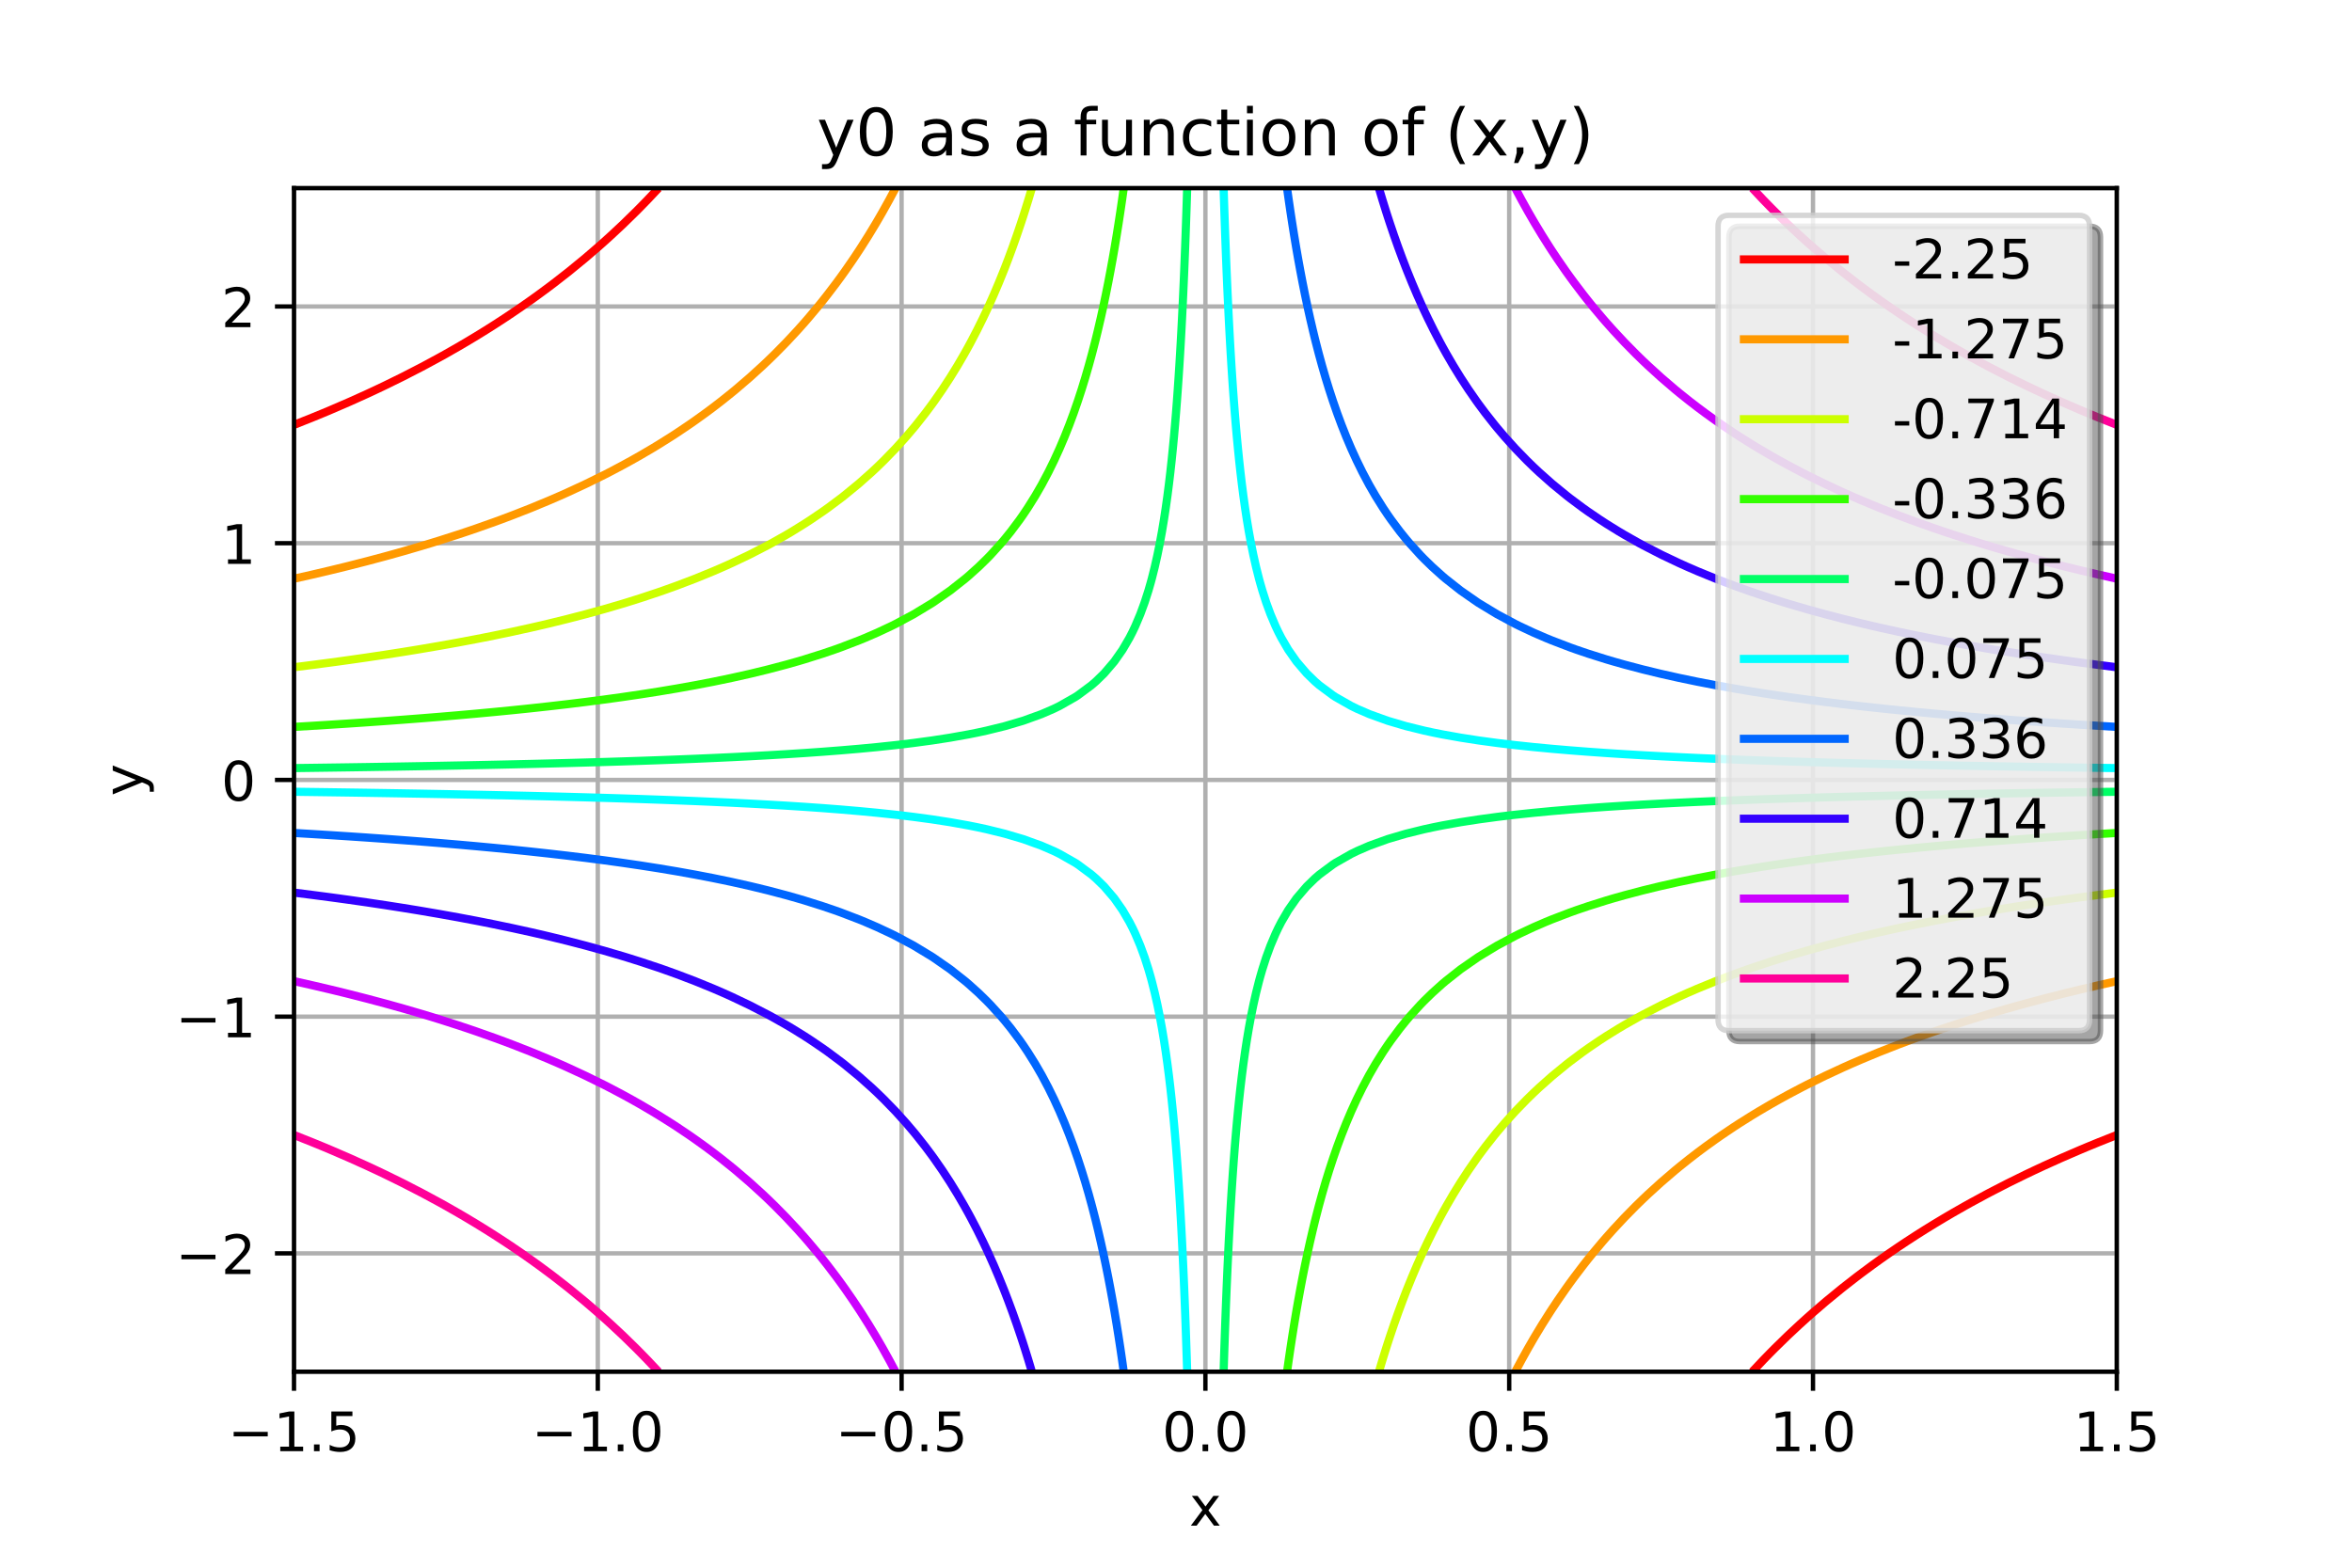 <?xml version="1.0" encoding="utf-8" standalone="no"?>
<!DOCTYPE svg PUBLIC "-//W3C//DTD SVG 1.1//EN"
  "http://www.w3.org/Graphics/SVG/1.1/DTD/svg11.dtd">
<!-- Created with matplotlib (http://matplotlib.org/) -->
<svg height="288pt" version="1.1" viewBox="0 0 432 288" width="432pt" xmlns="http://www.w3.org/2000/svg" xmlns:xlink="http://www.w3.org/1999/xlink">
 <defs>
  <style type="text/css">
*{stroke-linecap:butt;stroke-linejoin:round;}
  </style>
 </defs>
 <g id="figure_1">
  <g id="patch_1">
   <path d="M 0 288 
L 432 288 
L 432 0 
L 0 0 
z
" style="fill:#ffffff;"/>
  </g>
  <g id="axes_1">
   <g id="patch_2">
    <path d="M 54 252 
L 388.8 252 
L 388.8 34.56 
L 54 34.56 
z
" style="fill:#ffffff;"/>
   </g>
   <g id="matplotlib.axis_1">
    <g id="xtick_1">
     <g id="line2d_1">
      <path clip-path="url(#p92fa197b8e)" d="M 54 252 
L 54 34.56 
" style="fill:none;stroke:#b0b0b0;stroke-linecap:square;stroke-width:0.8;"/>
     </g>
     <g id="line2d_2">
      <defs>
       <path d="M 0 0 
L 0 3.5 
" id="mc249b8efa9" style="stroke:#000000;stroke-width:0.8;"/>
      </defs>
      <g>
       <use style="stroke:#000000;stroke-width:0.8;" x="54" xlink:href="#mc249b8efa9" y="252"/>
      </g>
     </g>
     <g id="text_1">
      <!-- −1.5 -->
      <defs>
       <path d="M 10.594 35.5 
L 73.188 35.5 
L 73.188 27.203 
L 10.594 27.203 
z
" id="DejaVuSans-2212"/>
       <path d="M 12.406 8.297 
L 28.516 8.297 
L 28.516 63.922 
L 10.984 60.406 
L 10.984 69.391 
L 28.422 72.906 
L 38.281 72.906 
L 38.281 8.297 
L 54.391 8.297 
L 54.391 0 
L 12.406 0 
z
" id="DejaVuSans-31"/>
       <path d="M 10.688 12.406 
L 21 12.406 
L 21 0 
L 10.688 0 
z
" id="DejaVuSans-2e"/>
       <path d="M 10.797 72.906 
L 49.516 72.906 
L 49.516 64.594 
L 19.828 64.594 
L 19.828 46.734 
Q 21.969 47.469 24.109 47.828 
Q 26.266 48.188 28.422 48.188 
Q 40.625 48.188 47.75 41.5 
Q 54.891 34.812 54.891 23.391 
Q 54.891 11.625 47.562 5.094 
Q 40.234 -1.422 26.906 -1.422 
Q 22.312 -1.422 17.547 -0.641 
Q 12.797 0.141 7.719 1.703 
L 7.719 11.625 
Q 12.109 9.234 16.797 8.062 
Q 21.484 6.891 26.703 6.891 
Q 35.156 6.891 40.078 11.328 
Q 45.016 15.766 45.016 23.391 
Q 45.016 31 40.078 35.438 
Q 35.156 39.891 26.703 39.891 
Q 22.75 39.891 18.812 39.016 
Q 14.891 38.141 10.797 36.281 
z
" id="DejaVuSans-35"/>
      </defs>
      <g transform="translate(41.859 266.598)scale(0.1 -0.1)">
       <use xlink:href="#DejaVuSans-2212"/>
       <use x="83.789" xlink:href="#DejaVuSans-31"/>
       <use x="147.412" xlink:href="#DejaVuSans-2e"/>
       <use x="179.199" xlink:href="#DejaVuSans-35"/>
      </g>
     </g>
    </g>
    <g id="xtick_2">
     <g id="line2d_3">
      <path clip-path="url(#p92fa197b8e)" d="M 109.8 252 
L 109.8 34.56 
" style="fill:none;stroke:#b0b0b0;stroke-linecap:square;stroke-width:0.8;"/>
     </g>
     <g id="line2d_4">
      <g>
       <use style="stroke:#000000;stroke-width:0.8;" x="109.8" xlink:href="#mc249b8efa9" y="252"/>
      </g>
     </g>
     <g id="text_2">
      <!-- −1.0 -->
      <defs>
       <path d="M 31.781 66.406 
Q 24.172 66.406 20.328 58.906 
Q 16.5 51.422 16.5 36.375 
Q 16.5 21.391 20.328 13.891 
Q 24.172 6.391 31.781 6.391 
Q 39.453 6.391 43.281 13.891 
Q 47.125 21.391 47.125 36.375 
Q 47.125 51.422 43.281 58.906 
Q 39.453 66.406 31.781 66.406 
z
M 31.781 74.219 
Q 44.047 74.219 50.516 64.516 
Q 56.984 54.828 56.984 36.375 
Q 56.984 17.969 50.516 8.266 
Q 44.047 -1.422 31.781 -1.422 
Q 19.531 -1.422 13.062 8.266 
Q 6.594 17.969 6.594 36.375 
Q 6.594 54.828 13.062 64.516 
Q 19.531 74.219 31.781 74.219 
z
" id="DejaVuSans-30"/>
      </defs>
      <g transform="translate(97.659 266.598)scale(0.1 -0.1)">
       <use xlink:href="#DejaVuSans-2212"/>
       <use x="83.789" xlink:href="#DejaVuSans-31"/>
       <use x="147.412" xlink:href="#DejaVuSans-2e"/>
       <use x="179.199" xlink:href="#DejaVuSans-30"/>
      </g>
     </g>
    </g>
    <g id="xtick_3">
     <g id="line2d_5">
      <path clip-path="url(#p92fa197b8e)" d="M 165.6 252 
L 165.6 34.56 
" style="fill:none;stroke:#b0b0b0;stroke-linecap:square;stroke-width:0.8;"/>
     </g>
     <g id="line2d_6">
      <g>
       <use style="stroke:#000000;stroke-width:0.8;" x="165.6" xlink:href="#mc249b8efa9" y="252"/>
      </g>
     </g>
     <g id="text_3">
      <!-- −0.5 -->
      <g transform="translate(153.459 266.598)scale(0.1 -0.1)">
       <use xlink:href="#DejaVuSans-2212"/>
       <use x="83.789" xlink:href="#DejaVuSans-30"/>
       <use x="147.412" xlink:href="#DejaVuSans-2e"/>
       <use x="179.199" xlink:href="#DejaVuSans-35"/>
      </g>
     </g>
    </g>
    <g id="xtick_4">
     <g id="line2d_7">
      <path clip-path="url(#p92fa197b8e)" d="M 221.4 252 
L 221.4 34.56 
" style="fill:none;stroke:#b0b0b0;stroke-linecap:square;stroke-width:0.8;"/>
     </g>
     <g id="line2d_8">
      <g>
       <use style="stroke:#000000;stroke-width:0.8;" x="221.4" xlink:href="#mc249b8efa9" y="252"/>
      </g>
     </g>
     <g id="text_4">
      <!-- 0.0 -->
      <g transform="translate(213.448 266.598)scale(0.1 -0.1)">
       <use xlink:href="#DejaVuSans-30"/>
       <use x="63.623" xlink:href="#DejaVuSans-2e"/>
       <use x="95.41" xlink:href="#DejaVuSans-30"/>
      </g>
     </g>
    </g>
    <g id="xtick_5">
     <g id="line2d_9">
      <path clip-path="url(#p92fa197b8e)" d="M 277.2 252 
L 277.2 34.56 
" style="fill:none;stroke:#b0b0b0;stroke-linecap:square;stroke-width:0.8;"/>
     </g>
     <g id="line2d_10">
      <g>
       <use style="stroke:#000000;stroke-width:0.8;" x="277.2" xlink:href="#mc249b8efa9" y="252"/>
      </g>
     </g>
     <g id="text_5">
      <!-- 0.5 -->
      <g transform="translate(269.248 266.598)scale(0.1 -0.1)">
       <use xlink:href="#DejaVuSans-30"/>
       <use x="63.623" xlink:href="#DejaVuSans-2e"/>
       <use x="95.41" xlink:href="#DejaVuSans-35"/>
      </g>
     </g>
    </g>
    <g id="xtick_6">
     <g id="line2d_11">
      <path clip-path="url(#p92fa197b8e)" d="M 333 252 
L 333 34.56 
" style="fill:none;stroke:#b0b0b0;stroke-linecap:square;stroke-width:0.8;"/>
     </g>
     <g id="line2d_12">
      <g>
       <use style="stroke:#000000;stroke-width:0.8;" x="333" xlink:href="#mc249b8efa9" y="252"/>
      </g>
     </g>
     <g id="text_6">
      <!-- 1.0 -->
      <g transform="translate(325.048 266.598)scale(0.1 -0.1)">
       <use xlink:href="#DejaVuSans-31"/>
       <use x="63.623" xlink:href="#DejaVuSans-2e"/>
       <use x="95.41" xlink:href="#DejaVuSans-30"/>
      </g>
     </g>
    </g>
    <g id="xtick_7">
     <g id="line2d_13">
      <path clip-path="url(#p92fa197b8e)" d="M 388.8 252 
L 388.8 34.56 
" style="fill:none;stroke:#b0b0b0;stroke-linecap:square;stroke-width:0.8;"/>
     </g>
     <g id="line2d_14">
      <g>
       <use style="stroke:#000000;stroke-width:0.8;" x="388.8" xlink:href="#mc249b8efa9" y="252"/>
      </g>
     </g>
     <g id="text_7">
      <!-- 1.5 -->
      <g transform="translate(380.848 266.598)scale(0.1 -0.1)">
       <use xlink:href="#DejaVuSans-31"/>
       <use x="63.623" xlink:href="#DejaVuSans-2e"/>
       <use x="95.41" xlink:href="#DejaVuSans-35"/>
      </g>
     </g>
    </g>
    <g id="text_8">
     <!-- x -->
     <defs>
      <path d="M 54.891 54.688 
L 35.109 28.078 
L 55.906 0 
L 45.312 0 
L 29.391 21.484 
L 13.484 0 
L 2.875 0 
L 24.125 28.609 
L 4.688 54.688 
L 15.281 54.688 
L 29.781 35.203 
L 44.281 54.688 
z
" id="DejaVuSans-78"/>
     </defs>
     <g transform="translate(218.441 280.277)scale(0.1 -0.1)">
      <use xlink:href="#DejaVuSans-78"/>
     </g>
    </g>
   </g>
   <g id="matplotlib.axis_2">
    <g id="ytick_1">
     <g id="line2d_15">
      <path clip-path="url(#p92fa197b8e)" d="M 54 230.256 
L 388.8 230.256 
" style="fill:none;stroke:#b0b0b0;stroke-linecap:square;stroke-width:0.8;"/>
     </g>
     <g id="line2d_16">
      <defs>
       <path d="M 0 0 
L -3.5 0 
" id="m8e7ac95f26" style="stroke:#000000;stroke-width:0.8;"/>
      </defs>
      <g>
       <use style="stroke:#000000;stroke-width:0.8;" x="54" xlink:href="#m8e7ac95f26" y="230.256"/>
      </g>
     </g>
     <g id="text_9">
      <!-- −2 -->
      <defs>
       <path d="M 19.188 8.297 
L 53.609 8.297 
L 53.609 0 
L 7.328 0 
L 7.328 8.297 
Q 12.938 14.109 22.625 23.891 
Q 32.328 33.688 34.812 36.531 
Q 39.547 41.844 41.422 45.531 
Q 43.312 49.219 43.312 52.781 
Q 43.312 58.594 39.234 62.25 
Q 35.156 65.922 28.609 65.922 
Q 23.969 65.922 18.812 64.312 
Q 13.672 62.703 7.812 59.422 
L 7.812 69.391 
Q 13.766 71.781 18.938 73 
Q 24.125 74.219 28.422 74.219 
Q 39.75 74.219 46.484 68.547 
Q 53.219 62.891 53.219 53.422 
Q 53.219 48.922 51.531 44.891 
Q 49.859 40.875 45.406 35.406 
Q 44.188 33.984 37.641 27.219 
Q 31.109 20.453 19.188 8.297 
z
" id="DejaVuSans-32"/>
      </defs>
      <g transform="translate(32.258 234.055)scale(0.1 -0.1)">
       <use xlink:href="#DejaVuSans-2212"/>
       <use x="83.789" xlink:href="#DejaVuSans-32"/>
      </g>
     </g>
    </g>
    <g id="ytick_2">
     <g id="line2d_17">
      <path clip-path="url(#p92fa197b8e)" d="M 54 186.768 
L 388.8 186.768 
" style="fill:none;stroke:#b0b0b0;stroke-linecap:square;stroke-width:0.8;"/>
     </g>
     <g id="line2d_18">
      <g>
       <use style="stroke:#000000;stroke-width:0.8;" x="54" xlink:href="#m8e7ac95f26" y="186.768"/>
      </g>
     </g>
     <g id="text_10">
      <!-- −1 -->
      <g transform="translate(32.258 190.567)scale(0.1 -0.1)">
       <use xlink:href="#DejaVuSans-2212"/>
       <use x="83.789" xlink:href="#DejaVuSans-31"/>
      </g>
     </g>
    </g>
    <g id="ytick_3">
     <g id="line2d_19">
      <path clip-path="url(#p92fa197b8e)" d="M 54 143.28 
L 388.8 143.28 
" style="fill:none;stroke:#b0b0b0;stroke-linecap:square;stroke-width:0.8;"/>
     </g>
     <g id="line2d_20">
      <g>
       <use style="stroke:#000000;stroke-width:0.8;" x="54" xlink:href="#m8e7ac95f26" y="143.28"/>
      </g>
     </g>
     <g id="text_11">
      <!-- 0 -->
      <g transform="translate(40.638 147.079)scale(0.1 -0.1)">
       <use xlink:href="#DejaVuSans-30"/>
      </g>
     </g>
    </g>
    <g id="ytick_4">
     <g id="line2d_21">
      <path clip-path="url(#p92fa197b8e)" d="M 54 99.792 
L 388.8 99.792 
" style="fill:none;stroke:#b0b0b0;stroke-linecap:square;stroke-width:0.8;"/>
     </g>
     <g id="line2d_22">
      <g>
       <use style="stroke:#000000;stroke-width:0.8;" x="54" xlink:href="#m8e7ac95f26" y="99.792"/>
      </g>
     </g>
     <g id="text_12">
      <!-- 1 -->
      <g transform="translate(40.638 103.591)scale(0.1 -0.1)">
       <use xlink:href="#DejaVuSans-31"/>
      </g>
     </g>
    </g>
    <g id="ytick_5">
     <g id="line2d_23">
      <path clip-path="url(#p92fa197b8e)" d="M 54 56.304 
L 388.8 56.304 
" style="fill:none;stroke:#b0b0b0;stroke-linecap:square;stroke-width:0.8;"/>
     </g>
     <g id="line2d_24">
      <g>
       <use style="stroke:#000000;stroke-width:0.8;" x="54" xlink:href="#m8e7ac95f26" y="56.304"/>
      </g>
     </g>
     <g id="text_13">
      <!-- 2 -->
      <g transform="translate(40.638 60.103)scale(0.1 -0.1)">
       <use xlink:href="#DejaVuSans-32"/>
      </g>
     </g>
    </g>
    <g id="text_14">
     <!-- y -->
     <defs>
      <path d="M 32.172 -5.078 
Q 28.375 -14.844 24.75 -17.812 
Q 21.141 -20.797 15.094 -20.797 
L 7.906 -20.797 
L 7.906 -13.281 
L 13.188 -13.281 
Q 16.891 -13.281 18.938 -11.516 
Q 21 -9.766 23.484 -3.219 
L 25.094 0.875 
L 2.984 54.688 
L 12.5 54.688 
L 29.594 11.922 
L 46.688 54.688 
L 56.203 54.688 
z
" id="DejaVuSans-79"/>
     </defs>
     <g transform="translate(26.178 146.239)rotate(-90)scale(0.1 -0.1)">
      <use xlink:href="#DejaVuSans-79"/>
     </g>
    </g>
   </g>
   <g id="LineCollection_1">
    <path clip-path="url(#p92fa197b8e)" d="M 321.84 252 
L 321.84 252 
L 323.89 249.826 
L 325.188 248.493 
L 326.025 247.651 
L 328.251 245.477 
L 328.536 245.205 
L 330.574 243.302 
L 331.884 242.116 
L 333 241.128 
L 335.232 239.209 
L 335.536 238.954 
L 338.191 236.779 
L 338.58 236.469 
L 340.971 234.605 
L 341.928 233.88 
L 343.888 232.43 
L 345.276 231.431 
L 346.95 230.256 
L 348.624 229.112 
L 350.169 228.082 
L 351.972 226.911 
L 353.558 225.907 
L 355.32 224.82 
L 357.13 223.733 
L 358.668 222.831 
L 360.9 221.558 
L 362.016 220.937 
L 364.886 219.384 
L 365.364 219.131 
L 368.712 217.407 
L 369.106 217.21 
L 372.06 215.76 
L 373.582 215.035 
L 375.408 214.184 
L 378.337 212.861 
L 378.756 212.676 
L 382.104 211.23 
L 383.4 210.686 
L 385.452 209.843 
L 388.8 208.512 
" style="fill:none;stroke:#ff0000;stroke-width:1.5;"/>
    <path clip-path="url(#p92fa197b8e)" d="M 120.96 34.56 
L 118.91 36.734 
L 117.612 38.067 
L 116.775 38.909 
L 114.549 41.083 
L 114.264 41.355 
L 112.226 43.258 
L 110.916 44.444 
L 109.8 45.432 
L 107.568 47.351 
L 107.264 47.606 
L 104.609 49.781 
L 104.22 50.091 
L 101.829 51.955 
L 100.872 52.68 
L 98.912 54.13 
L 97.524 55.129 
L 95.85 56.304 
L 94.176 57.448 
L 92.631 58.478 
L 90.828 59.649 
L 89.242 60.653 
L 87.48 61.74 
L 85.67 62.827 
L 84.132 63.729 
L 81.9 65.002 
L 80.784 65.623 
L 77.914 67.176 
L 77.436 67.429 
L 74.088 69.153 
L 73.694 69.35 
L 70.74 70.8 
L 69.218 71.525 
L 67.392 72.376 
L 64.463 73.699 
L 64.044 73.884 
L 60.696 75.33 
L 59.4 75.874 
L 57.348 76.717 
L 54 78.048 
" style="fill:none;stroke:#ff0000;stroke-width:1.5;"/>
   </g>
   <g id="LineCollection_2">
    <path clip-path="url(#p92fa197b8e)" d="M 278.316 252 
L 279.478 249.826 
L 280.688 247.651 
L 281.664 245.96 
L 281.949 245.477 
L 283.265 243.302 
L 284.64 241.128 
L 285.012 240.556 
L 286.077 238.954 
L 287.581 236.779 
L 288.36 235.692 
L 289.157 234.605 
L 290.81 232.43 
L 291.708 231.291 
L 292.545 230.256 
L 294.369 228.082 
L 295.056 227.291 
L 296.289 225.907 
L 298.314 223.733 
L 298.404 223.638 
L 300.45 221.558 
L 301.752 220.29 
L 302.709 219.384 
L 305.1 217.21 
L 305.1 217.21 
L 307.636 215.035 
L 308.448 214.366 
L 310.331 212.861 
L 311.796 211.733 
L 313.2 210.686 
L 315.144 209.289 
L 316.26 208.512 
L 318.492 207.012 
L 319.531 206.338 
L 321.84 204.888 
L 323.036 204.163 
L 325.188 202.901 
L 326.8 201.989 
L 328.536 201.037 
L 330.854 199.814 
L 331.884 199.287 
L 335.232 197.64 
L 335.232 197.64 
L 338.58 196.087 
L 339.975 195.466 
L 341.928 194.62 
L 345.13 193.291 
L 345.276 193.232 
L 348.624 191.918 
L 350.755 191.117 
L 351.972 190.671 
L 355.32 189.486 
L 356.914 188.942 
L 358.668 188.359 
L 362.016 187.286 
L 363.69 186.768 
L 365.364 186.262 
L 368.712 185.285 
L 371.179 184.594 
L 372.06 184.352 
L 375.408 183.459 
L 378.756 182.604 
L 379.5 182.419 
L 382.104 181.785 
L 385.452 180.999 
L 388.8 180.245 
" style="fill:none;stroke:#ff9900;stroke-width:1.5;"/>
    <path clip-path="url(#p92fa197b8e)" d="M 164.484 34.56 
L 163.322 36.734 
L 162.113 38.909 
L 161.136 40.6 
L 160.851 41.083 
L 159.535 43.258 
L 158.16 45.432 
L 157.788 46.004 
L 156.723 47.606 
L 155.219 49.781 
L 154.44 50.868 
L 153.643 51.955 
L 151.99 54.13 
L 151.092 55.269 
L 150.255 56.304 
L 148.431 58.478 
L 147.744 59.269 
L 146.511 60.653 
L 144.486 62.827 
L 144.396 62.922 
L 142.35 65.002 
L 141.048 66.27 
L 140.091 67.176 
L 137.7 69.35 
L 137.7 69.35 
L 135.164 71.525 
L 134.352 72.194 
L 132.469 73.699 
L 131.004 74.827 
L 129.6 75.874 
L 127.656 77.271 
L 126.54 78.048 
L 124.308 79.548 
L 123.269 80.222 
L 120.96 81.672 
L 119.764 82.397 
L 117.612 83.659 
L 116 84.571 
L 114.264 85.522 
L 111.946 86.746 
L 110.916 87.273 
L 107.568 88.92 
L 107.568 88.92 
L 104.22 90.473 
L 102.825 91.094 
L 100.872 91.94 
L 97.67 93.269 
L 97.524 93.328 
L 94.176 94.642 
L 92.045 95.443 
L 90.828 95.889 
L 87.48 97.074 
L 85.886 97.618 
L 84.132 98.201 
L 80.784 99.274 
L 79.11 99.792 
L 77.436 100.298 
L 74.088 101.275 
L 71.621 101.966 
L 70.74 102.208 
L 67.392 103.101 
L 64.044 103.956 
L 63.3 104.141 
L 60.696 104.775 
L 57.348 105.561 
L 54 106.315 
" style="fill:none;stroke:#ff9900;stroke-width:1.5;"/>
   </g>
   <g id="LineCollection_3">
    <path clip-path="url(#p92fa197b8e)" d="M 253.273 252 
L 253.923 249.826 
L 254.601 247.651 
L 254.88 246.781 
L 255.307 245.477 
L 256.045 243.302 
L 256.814 241.128 
L 257.619 238.954 
L 258.228 237.372 
L 258.462 236.779 
L 259.344 234.605 
L 260.269 232.43 
L 261.241 230.256 
L 261.576 229.531 
L 262.263 228.082 
L 263.338 225.907 
L 264.472 223.733 
L 264.924 222.896 
L 265.668 221.558 
L 266.933 219.384 
L 268.272 217.21 
L 268.272 217.21 
L 269.692 215.035 
L 271.202 212.861 
L 271.62 212.281 
L 272.808 210.686 
L 274.522 208.512 
L 274.968 207.968 
L 276.353 206.338 
L 278.316 204.163 
L 280.424 201.989 
L 281.664 200.781 
L 282.694 199.814 
L 285.012 197.754 
L 285.146 197.64 
L 287.802 195.466 
L 288.36 195.031 
L 290.689 193.291 
L 291.708 192.566 
L 293.839 191.117 
L 295.056 190.326 
L 297.288 188.942 
L 298.404 188.281 
L 301.082 186.768 
L 301.752 186.406 
L 305.1 184.681 
L 305.276 184.594 
L 308.448 183.088 
L 309.936 182.419 
L 311.796 181.614 
L 315.144 180.245 
L 315.144 180.245 
L 318.492 178.97 
L 321.003 178.07 
L 321.84 177.78 
L 325.188 176.668 
L 327.643 175.896 
L 328.536 175.624 
L 331.884 174.644 
L 335.232 173.722 
L 335.232 173.722 
L 338.58 172.852 
L 341.928 172.03 
L 343.988 171.547 
L 345.276 171.253 
L 348.624 170.517 
L 351.972 169.819 
L 354.204 169.373 
L 355.32 169.155 
L 358.668 168.524 
L 362.016 167.923 
L 365.364 167.35 
L 366.277 167.198 
L 368.712 166.803 
L 372.06 166.28 
L 375.408 165.78 
L 378.756 165.302 
L 380.765 165.024 
L 382.104 164.843 
L 385.452 164.403 
L 388.8 163.98 
" style="fill:none;stroke:#ccff00;stroke-width:1.5;"/>
    <path clip-path="url(#p92fa197b8e)" d="M 189.527 34.56 
L 188.877 36.734 
L 188.199 38.909 
L 187.92 39.779 
L 187.493 41.083 
L 186.755 43.258 
L 185.986 45.432 
L 185.181 47.606 
L 184.572 49.188 
L 184.338 49.781 
L 183.456 51.955 
L 182.531 54.13 
L 181.559 56.304 
L 181.224 57.029 
L 180.537 58.478 
L 179.462 60.653 
L 178.328 62.827 
L 177.876 63.664 
L 177.132 65.002 
L 175.867 67.176 
L 174.528 69.35 
L 174.528 69.35 
L 173.108 71.525 
L 171.599 73.699 
L 171.18 74.279 
L 169.992 75.874 
L 168.278 78.048 
L 167.832 78.592 
L 166.447 80.222 
L 164.484 82.397 
L 164.484 82.397 
L 162.376 84.571 
L 161.136 85.779 
L 160.106 86.746 
L 157.788 88.806 
L 157.654 88.92 
L 154.998 91.094 
L 154.44 91.529 
L 152.111 93.269 
L 151.092 93.994 
L 148.961 95.443 
L 147.744 96.234 
L 145.512 97.618 
L 144.396 98.279 
L 141.718 99.792 
L 141.048 100.154 
L 137.7 101.879 
L 137.524 101.966 
L 134.352 103.472 
L 132.864 104.141 
L 131.004 104.946 
L 127.656 106.315 
L 127.656 106.315 
L 124.308 107.59 
L 121.797 108.49 
L 120.96 108.78 
L 117.612 109.892 
L 115.157 110.664 
L 114.264 110.936 
L 110.916 111.916 
L 107.568 112.838 
L 107.568 112.838 
L 104.22 113.708 
L 100.872 114.53 
L 98.812 115.013 
L 97.524 115.307 
L 94.176 116.043 
L 90.828 116.741 
L 88.596 117.187 
L 87.48 117.405 
L 84.132 118.036 
L 80.784 118.637 
L 77.436 119.21 
L 76.523 119.362 
L 74.088 119.757 
L 70.74 120.28 
L 67.392 120.78 
L 64.044 121.258 
L 62.035 121.536 
L 60.696 121.717 
L 57.348 122.157 
L 54 122.58 
" style="fill:none;stroke:#ccff00;stroke-width:1.5;"/>
   </g>
   <g id="LineCollection_4">
    <path clip-path="url(#p92fa197b8e)" d="M 236.399 252 
L 236.705 249.826 
L 237.024 247.651 
L 237.356 245.477 
L 237.703 243.302 
L 238.066 241.128 
L 238.14 240.693 
L 238.444 238.954 
L 238.841 236.779 
L 239.256 234.605 
L 239.692 232.43 
L 240.149 230.256 
L 240.63 228.082 
L 241.136 225.907 
L 241.488 224.458 
L 241.669 223.733 
L 242.232 221.558 
L 242.827 219.384 
L 243.457 217.21 
L 244.126 215.035 
L 244.836 212.861 
L 244.836 212.861 
L 245.592 210.686 
L 246.398 208.512 
L 247.26 206.338 
L 248.184 204.163 
L 249.176 201.989 
L 250.244 199.814 
L 251.398 197.64 
L 251.532 197.398 
L 252.648 195.466 
L 254.007 193.291 
L 254.88 191.987 
L 255.489 191.117 
L 257.112 188.942 
L 258.228 187.559 
L 258.898 186.768 
L 260.871 184.594 
L 261.576 183.869 
L 263.064 182.419 
L 264.924 180.747 
L 265.515 180.245 
L 268.272 178.07 
L 268.272 178.07 
L 271.397 175.896 
L 271.62 175.751 
L 274.968 173.722 
L 274.968 173.722 
L 278.316 171.931 
L 279.089 171.547 
L 281.664 170.339 
L 283.896 169.373 
L 285.012 168.915 
L 288.36 167.633 
L 289.577 167.198 
L 291.708 166.474 
L 295.056 165.419 
L 296.395 165.024 
L 298.404 164.457 
L 301.752 163.574 
L 304.728 162.85 
L 305.1 162.763 
L 308.448 162.013 
L 311.796 161.319 
L 315.144 160.675 
L 315.144 160.675 
L 318.492 160.075 
L 321.84 159.516 
L 325.188 158.992 
L 328.536 158.501 
L 328.536 158.501 
L 331.884 158.04 
L 335.232 157.605 
L 338.58 157.196 
L 341.928 156.81 
L 345.276 156.444 
L 346.392 156.326 
L 348.624 156.098 
L 351.972 155.769 
L 355.32 155.457 
L 358.668 155.16 
L 362.016 154.877 
L 365.364 154.607 
L 368.712 154.35 
L 371.39 154.152 
L 372.06 154.104 
L 375.408 153.868 
L 378.756 153.643 
L 382.104 153.427 
L 385.452 153.22 
L 388.8 153.021 
" style="fill:none;stroke:#33ff00;stroke-width:1.5;"/>
    <path clip-path="url(#p92fa197b8e)" d="M 206.401 34.56 
L 206.095 36.734 
L 205.776 38.909 
L 205.444 41.083 
L 205.097 43.258 
L 204.734 45.432 
L 204.66 45.867 
L 204.356 47.606 
L 203.959 49.781 
L 203.544 51.955 
L 203.108 54.13 
L 202.651 56.304 
L 202.17 58.478 
L 201.664 60.653 
L 201.312 62.102 
L 201.131 62.827 
L 200.568 65.002 
L 199.973 67.176 
L 199.343 69.35 
L 198.674 71.525 
L 197.964 73.699 
L 197.964 73.699 
L 197.208 75.874 
L 196.402 78.048 
L 195.54 80.222 
L 194.616 82.397 
L 194.616 82.397 
L 193.624 84.571 
L 192.556 86.746 
L 191.402 88.92 
L 191.268 89.162 
L 190.152 91.094 
L 188.793 93.269 
L 187.92 94.573 
L 187.311 95.443 
L 185.688 97.618 
L 184.572 99.001 
L 183.902 99.792 
L 181.929 101.966 
L 181.224 102.691 
L 179.736 104.141 
L 177.876 105.813 
L 177.285 106.315 
L 174.528 108.49 
L 174.528 108.49 
L 171.403 110.664 
L 171.18 110.809 
L 167.832 112.838 
L 167.832 112.838 
L 164.484 114.629 
L 163.711 115.013 
L 161.136 116.221 
L 158.904 117.187 
L 157.788 117.645 
L 154.44 118.927 
L 153.223 119.362 
L 151.092 120.086 
L 147.744 121.141 
L 146.405 121.536 
L 144.396 122.103 
L 141.048 122.986 
L 138.072 123.71 
L 137.7 123.797 
L 134.352 124.547 
L 131.004 125.241 
L 127.656 125.885 
L 127.656 125.885 
L 124.308 126.485 
L 120.96 127.044 
L 117.612 127.568 
L 114.264 128.059 
L 110.916 128.52 
L 107.568 128.955 
L 104.22 129.364 
L 100.872 129.75 
L 97.524 130.116 
L 96.408 130.234 
L 94.176 130.462 
L 90.828 130.791 
L 87.48 131.103 
L 84.132 131.4 
L 80.784 131.683 
L 77.436 131.953 
L 74.088 132.21 
L 71.41 132.408 
L 70.74 132.456 
L 67.392 132.692 
L 64.044 132.917 
L 60.696 133.133 
L 57.348 133.34 
L 54 133.539 
" style="fill:none;stroke:#33ff00;stroke-width:1.5;"/>
   </g>
   <g id="LineCollection_5">
    <path clip-path="url(#p92fa197b8e)" d="M 224.748 252 
L 224.816 249.826 
L 224.887 247.651 
L 224.962 245.477 
L 225.039 243.302 
L 225.12 241.128 
L 225.205 238.954 
L 225.293 236.779 
L 225.386 234.605 
L 225.483 232.43 
L 225.585 230.256 
L 225.692 228.082 
L 225.805 225.907 
L 225.924 223.733 
L 226.05 221.558 
L 226.183 219.384 
L 226.324 217.21 
L 226.473 215.035 
L 226.631 212.861 
L 226.8 210.686 
L 226.98 208.512 
L 227.172 206.338 
L 227.379 204.163 
L 227.6 201.989 
L 227.838 199.814 
L 228.096 197.64 
L 228.375 195.466 
L 228.678 193.291 
L 229.009 191.117 
L 229.371 188.942 
L 229.77 186.768 
L 230.211 184.594 
L 230.7 182.419 
L 231.247 180.245 
L 231.444 179.52 
L 231.863 178.07 
L 232.56 175.896 
L 233.357 173.722 
L 234.277 171.547 
L 234.792 170.46 
L 235.35 169.373 
L 236.618 167.198 
L 238.14 165.024 
L 240 162.85 
L 241.488 161.4 
L 242.325 160.675 
L 244.836 158.811 
L 245.314 158.501 
L 248.184 156.87 
L 249.3 156.326 
L 251.532 155.36 
L 254.88 154.152 
L 254.88 154.152 
L 258.228 153.164 
L 261.576 152.34 
L 263.25 151.978 
L 264.924 151.643 
L 268.272 151.046 
L 271.62 150.528 
L 274.968 150.075 
L 277.2 149.803 
L 278.316 149.675 
L 281.664 149.32 
L 285.012 149.002 
L 288.36 148.716 
L 291.708 148.457 
L 295.056 148.222 
L 298.404 148.007 
L 301.752 147.81 
L 305.1 147.629 
L 308.448 147.462 
L 311.796 147.307 
L 315.144 147.163 
L 318.492 147.029 
L 321.84 146.904 
L 325.188 146.787 
L 328.536 146.678 
L 331.884 146.575 
L 335.232 146.478 
L 338.58 146.386 
L 341.928 146.3 
L 345.276 146.218 
L 348.624 146.141 
L 351.972 146.068 
L 355.32 145.998 
L 358.668 145.932 
L 362.016 145.869 
L 365.364 145.808 
L 368.712 145.751 
L 372.06 145.696 
L 375.408 145.643 
L 378.756 145.593 
L 382.104 145.545 
L 385.452 145.499 
L 388.8 145.454 
" style="fill:none;stroke:#00ff66;stroke-width:1.5;"/>
    <path clip-path="url(#p92fa197b8e)" d="M 218.052 34.56 
L 217.984 36.734 
L 217.912 38.909 
L 217.838 41.083 
L 217.761 43.258 
L 217.68 45.432 
L 217.595 47.606 
L 217.507 49.781 
L 217.414 51.955 
L 217.317 54.13 
L 217.215 56.304 
L 217.108 58.478 
L 216.995 60.653 
L 216.876 62.827 
L 216.75 65.002 
L 216.617 67.176 
L 216.476 69.35 
L 216.327 71.525 
L 216.169 73.699 
L 216 75.874 
L 215.82 78.048 
L 215.628 80.222 
L 215.421 82.397 
L 215.2 84.571 
L 214.962 86.746 
L 214.704 88.92 
L 214.425 91.094 
L 214.122 93.269 
L 213.791 95.443 
L 213.429 97.618 
L 213.03 99.792 
L 212.589 101.966 
L 212.1 104.141 
L 211.553 106.315 
L 211.356 107.04 
L 210.938 108.49 
L 210.24 110.664 
L 209.443 112.838 
L 208.523 115.013 
L 208.008 116.1 
L 207.45 117.187 
L 206.182 119.362 
L 204.66 121.536 
L 204.66 121.536 
L 202.8 123.71 
L 201.312 125.16 
L 200.475 125.885 
L 197.964 127.749 
L 197.486 128.059 
L 194.616 129.69 
L 193.5 130.234 
L 191.268 131.2 
L 187.92 132.408 
L 187.92 132.408 
L 184.572 133.396 
L 181.224 134.22 
L 179.55 134.582 
L 177.876 134.917 
L 174.528 135.514 
L 171.18 136.032 
L 167.832 136.485 
L 165.6 136.757 
L 164.484 136.885 
L 161.136 137.24 
L 157.788 137.558 
L 154.44 137.844 
L 151.092 138.103 
L 147.744 138.338 
L 144.396 138.553 
L 141.048 138.75 
L 137.7 138.931 
L 134.352 139.098 
L 131.004 139.253 
L 127.656 139.397 
L 124.308 139.531 
L 120.96 139.656 
L 117.612 139.773 
L 114.264 139.882 
L 110.916 139.985 
L 107.568 140.082 
L 104.22 140.174 
L 100.872 140.26 
L 97.524 140.342 
L 94.176 140.419 
L 90.828 140.492 
L 87.48 140.562 
L 84.132 140.628 
L 80.784 140.691 
L 77.436 140.752 
L 74.088 140.809 
L 70.74 140.864 
L 67.392 140.917 
L 64.044 140.967 
L 60.696 141.015 
L 57.348 141.061 
L 54 141.106 
" style="fill:none;stroke:#00ff66;stroke-width:1.5;"/>
   </g>
   <g id="LineCollection_6">
    <path clip-path="url(#p92fa197b8e)" d="M 218.052 252 
L 217.984 249.826 
L 217.912 247.651 
L 217.838 245.477 
L 217.761 243.302 
L 217.68 241.128 
L 217.595 238.954 
L 217.507 236.779 
L 217.414 234.605 
L 217.317 232.43 
L 217.215 230.256 
L 217.108 228.082 
L 216.995 225.907 
L 216.876 223.733 
L 216.75 221.558 
L 216.617 219.384 
L 216.476 217.21 
L 216.327 215.035 
L 216.169 212.861 
L 216 210.686 
L 215.82 208.512 
L 215.628 206.338 
L 215.421 204.163 
L 215.2 201.989 
L 214.962 199.814 
L 214.704 197.64 
L 214.425 195.466 
L 214.122 193.291 
L 213.791 191.117 
L 213.429 188.942 
L 213.03 186.768 
L 212.589 184.594 
L 212.1 182.419 
L 211.553 180.245 
L 211.356 179.52 
L 210.938 178.07 
L 210.24 175.896 
L 209.443 173.722 
L 208.523 171.547 
L 208.008 170.46 
L 207.45 169.373 
L 206.182 167.198 
L 204.66 165.024 
L 204.66 165.024 
L 202.8 162.85 
L 201.312 161.4 
L 200.475 160.675 
L 197.964 158.811 
L 197.486 158.501 
L 194.616 156.87 
L 193.5 156.326 
L 191.268 155.36 
L 187.92 154.152 
L 187.92 154.152 
L 184.572 153.164 
L 181.224 152.34 
L 179.55 151.978 
L 177.876 151.643 
L 174.528 151.046 
L 171.18 150.528 
L 167.832 150.075 
L 165.6 149.803 
L 164.484 149.675 
L 161.136 149.32 
L 157.788 149.002 
L 154.44 148.716 
L 151.092 148.457 
L 147.744 148.222 
L 144.396 148.007 
L 141.048 147.81 
L 137.7 147.629 
L 134.352 147.462 
L 131.004 147.307 
L 127.656 147.163 
L 124.308 147.029 
L 120.96 146.904 
L 117.612 146.787 
L 114.264 146.678 
L 110.916 146.575 
L 107.568 146.478 
L 104.22 146.386 
L 100.872 146.3 
L 97.524 146.218 
L 94.176 146.141 
L 90.828 146.068 
L 87.48 145.998 
L 84.132 145.932 
L 80.784 145.869 
L 77.436 145.808 
L 74.088 145.751 
L 70.74 145.696 
L 67.392 145.643 
L 64.044 145.593 
L 60.696 145.545 
L 57.348 145.499 
L 54 145.454 
" style="fill:none;stroke:#00ffff;stroke-width:1.5;"/>
    <path clip-path="url(#p92fa197b8e)" d="M 224.748 34.56 
L 224.816 36.734 
L 224.887 38.909 
L 224.962 41.083 
L 225.039 43.258 
L 225.12 45.432 
L 225.205 47.606 
L 225.293 49.781 
L 225.386 51.955 
L 225.483 54.13 
L 225.585 56.304 
L 225.692 58.478 
L 225.805 60.653 
L 225.924 62.827 
L 226.05 65.002 
L 226.183 67.176 
L 226.324 69.35 
L 226.473 71.525 
L 226.631 73.699 
L 226.8 75.874 
L 226.98 78.048 
L 227.172 80.222 
L 227.379 82.397 
L 227.6 84.571 
L 227.838 86.746 
L 228.096 88.92 
L 228.375 91.094 
L 228.678 93.269 
L 229.009 95.443 
L 229.371 97.618 
L 229.77 99.792 
L 230.211 101.966 
L 230.7 104.141 
L 231.247 106.315 
L 231.444 107.04 
L 231.863 108.49 
L 232.56 110.664 
L 233.357 112.838 
L 234.277 115.013 
L 234.792 116.1 
L 235.35 117.187 
L 236.618 119.362 
L 238.14 121.536 
L 240 123.71 
L 241.488 125.16 
L 242.325 125.885 
L 244.836 127.749 
L 245.314 128.059 
L 248.184 129.69 
L 249.3 130.234 
L 251.532 131.2 
L 254.88 132.408 
L 254.88 132.408 
L 258.228 133.396 
L 261.576 134.22 
L 263.25 134.582 
L 264.924 134.917 
L 268.272 135.514 
L 271.62 136.032 
L 274.968 136.485 
L 277.2 136.757 
L 278.316 136.885 
L 281.664 137.24 
L 285.012 137.558 
L 288.36 137.844 
L 291.708 138.103 
L 295.056 138.338 
L 298.404 138.553 
L 301.752 138.75 
L 305.1 138.931 
L 308.448 139.098 
L 311.796 139.253 
L 315.144 139.397 
L 318.492 139.531 
L 321.84 139.656 
L 325.188 139.773 
L 328.536 139.882 
L 331.884 139.985 
L 335.232 140.082 
L 338.58 140.174 
L 341.928 140.26 
L 345.276 140.342 
L 348.624 140.419 
L 351.972 140.492 
L 355.32 140.562 
L 358.668 140.628 
L 362.016 140.691 
L 365.364 140.752 
L 368.712 140.809 
L 372.06 140.864 
L 375.408 140.917 
L 378.756 140.967 
L 382.104 141.015 
L 385.452 141.061 
L 388.8 141.106 
" style="fill:none;stroke:#00ffff;stroke-width:1.5;"/>
   </g>
   <g id="LineCollection_7">
    <path clip-path="url(#p92fa197b8e)" d="M 206.401 252 
L 206.095 249.826 
L 205.776 247.651 
L 205.444 245.477 
L 205.097 243.302 
L 204.734 241.128 
L 204.66 240.693 
L 204.356 238.954 
L 203.959 236.779 
L 203.544 234.605 
L 203.108 232.43 
L 202.651 230.256 
L 202.17 228.082 
L 201.664 225.907 
L 201.312 224.458 
L 201.131 223.733 
L 200.568 221.558 
L 199.973 219.384 
L 199.343 217.21 
L 198.674 215.035 
L 197.964 212.861 
L 197.964 212.861 
L 197.208 210.686 
L 196.402 208.512 
L 195.54 206.338 
L 194.616 204.163 
L 194.616 204.163 
L 193.624 201.989 
L 192.556 199.814 
L 191.402 197.64 
L 191.268 197.398 
L 190.152 195.466 
L 188.793 193.291 
L 187.92 191.987 
L 187.311 191.117 
L 185.688 188.942 
L 184.572 187.559 
L 183.902 186.768 
L 181.929 184.594 
L 181.224 183.869 
L 179.736 182.419 
L 177.876 180.747 
L 177.285 180.245 
L 174.528 178.07 
L 174.528 178.07 
L 171.403 175.896 
L 171.18 175.751 
L 167.832 173.722 
L 167.832 173.722 
L 164.484 171.931 
L 163.711 171.547 
L 161.136 170.339 
L 158.904 169.373 
L 157.788 168.915 
L 154.44 167.633 
L 153.223 167.198 
L 151.092 166.474 
L 147.744 165.419 
L 146.405 165.024 
L 144.396 164.457 
L 141.048 163.574 
L 138.072 162.85 
L 137.7 162.763 
L 134.352 162.013 
L 131.004 161.319 
L 127.656 160.675 
L 127.656 160.675 
L 124.308 160.075 
L 120.96 159.516 
L 117.612 158.992 
L 114.264 158.501 
L 114.264 158.501 
L 110.916 158.04 
L 107.568 157.605 
L 104.22 157.196 
L 100.872 156.81 
L 97.524 156.444 
L 96.408 156.326 
L 94.176 156.098 
L 90.828 155.769 
L 87.48 155.457 
L 84.132 155.16 
L 80.784 154.877 
L 77.436 154.607 
L 74.088 154.35 
L 71.41 154.152 
L 70.74 154.104 
L 67.392 153.868 
L 64.044 153.643 
L 60.696 153.427 
L 57.348 153.22 
L 54 153.021 
" style="fill:none;stroke:#0066ff;stroke-width:1.5;"/>
    <path clip-path="url(#p92fa197b8e)" d="M 236.399 34.56 
L 236.705 36.734 
L 237.024 38.909 
L 237.356 41.083 
L 237.703 43.258 
L 238.066 45.432 
L 238.14 45.867 
L 238.444 47.606 
L 238.841 49.781 
L 239.256 51.955 
L 239.692 54.13 
L 240.149 56.304 
L 240.63 58.478 
L 241.136 60.653 
L 241.488 62.102 
L 241.669 62.827 
L 242.232 65.002 
L 242.827 67.176 
L 243.457 69.35 
L 244.126 71.525 
L 244.836 73.699 
L 244.836 73.699 
L 245.592 75.874 
L 246.398 78.048 
L 247.26 80.222 
L 248.184 82.397 
L 249.176 84.571 
L 250.244 86.746 
L 251.398 88.92 
L 251.532 89.162 
L 252.648 91.094 
L 254.007 93.269 
L 254.88 94.573 
L 255.489 95.443 
L 257.112 97.618 
L 258.228 99.001 
L 258.898 99.792 
L 260.871 101.966 
L 261.576 102.691 
L 263.064 104.141 
L 264.924 105.813 
L 265.515 106.315 
L 268.272 108.49 
L 268.272 108.49 
L 271.397 110.664 
L 271.62 110.809 
L 274.968 112.838 
L 274.968 112.838 
L 278.316 114.629 
L 279.089 115.013 
L 281.664 116.221 
L 283.896 117.187 
L 285.012 117.645 
L 288.36 118.927 
L 289.577 119.362 
L 291.708 120.086 
L 295.056 121.141 
L 296.395 121.536 
L 298.404 122.103 
L 301.752 122.986 
L 304.728 123.71 
L 305.1 123.797 
L 308.448 124.547 
L 311.796 125.241 
L 315.144 125.885 
L 315.144 125.885 
L 318.492 126.485 
L 321.84 127.044 
L 325.188 127.568 
L 328.536 128.059 
L 328.536 128.059 
L 331.884 128.52 
L 335.232 128.955 
L 338.58 129.364 
L 341.928 129.75 
L 345.276 130.116 
L 346.392 130.234 
L 348.624 130.462 
L 351.972 130.791 
L 355.32 131.103 
L 358.668 131.4 
L 362.016 131.683 
L 365.364 131.953 
L 368.712 132.21 
L 371.39 132.408 
L 372.06 132.456 
L 375.408 132.692 
L 378.756 132.917 
L 382.104 133.133 
L 385.452 133.34 
L 388.8 133.539 
" style="fill:none;stroke:#0066ff;stroke-width:1.5;"/>
   </g>
   <g id="LineCollection_8">
    <path clip-path="url(#p92fa197b8e)" d="M 189.527 252 
L 188.877 249.826 
L 188.199 247.651 
L 187.92 246.781 
L 187.493 245.477 
L 186.755 243.302 
L 185.986 241.128 
L 185.181 238.954 
L 184.572 237.372 
L 184.338 236.779 
L 183.456 234.605 
L 182.531 232.43 
L 181.559 230.256 
L 181.224 229.531 
L 180.537 228.082 
L 179.462 225.907 
L 178.328 223.733 
L 177.876 222.896 
L 177.132 221.558 
L 175.867 219.384 
L 174.528 217.21 
L 174.528 217.21 
L 173.108 215.035 
L 171.599 212.861 
L 171.18 212.281 
L 169.992 210.686 
L 168.278 208.512 
L 167.832 207.968 
L 166.447 206.338 
L 164.484 204.163 
L 164.484 204.163 
L 162.376 201.989 
L 161.136 200.781 
L 160.106 199.814 
L 157.788 197.754 
L 157.654 197.64 
L 154.998 195.466 
L 154.44 195.031 
L 152.111 193.291 
L 151.092 192.566 
L 148.961 191.117 
L 147.744 190.326 
L 145.512 188.942 
L 144.396 188.281 
L 141.718 186.768 
L 141.048 186.406 
L 137.7 184.681 
L 137.524 184.594 
L 134.352 183.088 
L 132.864 182.419 
L 131.004 181.614 
L 127.656 180.245 
L 127.656 180.245 
L 124.308 178.97 
L 121.797 178.07 
L 120.96 177.78 
L 117.612 176.668 
L 115.157 175.896 
L 114.264 175.624 
L 110.916 174.644 
L 107.568 173.722 
L 107.568 173.722 
L 104.22 172.852 
L 100.872 172.03 
L 98.812 171.547 
L 97.524 171.253 
L 94.176 170.517 
L 90.828 169.819 
L 88.596 169.373 
L 87.48 169.155 
L 84.132 168.524 
L 80.784 167.923 
L 77.436 167.35 
L 76.523 167.198 
L 74.088 166.803 
L 70.74 166.28 
L 67.392 165.78 
L 64.044 165.302 
L 62.035 165.024 
L 60.696 164.843 
L 57.348 164.403 
L 54 163.98 
" style="fill:none;stroke:#3300ff;stroke-width:1.5;"/>
    <path clip-path="url(#p92fa197b8e)" d="M 253.273 34.56 
L 253.923 36.734 
L 254.601 38.909 
L 254.88 39.779 
L 255.307 41.083 
L 256.045 43.258 
L 256.814 45.432 
L 257.619 47.606 
L 258.228 49.188 
L 258.462 49.781 
L 259.344 51.955 
L 260.269 54.13 
L 261.241 56.304 
L 261.576 57.029 
L 262.263 58.478 
L 263.338 60.653 
L 264.472 62.827 
L 264.924 63.664 
L 265.668 65.002 
L 266.933 67.176 
L 268.272 69.35 
L 268.272 69.35 
L 269.692 71.525 
L 271.202 73.699 
L 271.62 74.279 
L 272.808 75.874 
L 274.522 78.048 
L 274.968 78.592 
L 276.353 80.222 
L 278.316 82.397 
L 280.424 84.571 
L 281.664 85.779 
L 282.694 86.746 
L 285.012 88.806 
L 285.146 88.92 
L 287.802 91.094 
L 288.36 91.529 
L 290.689 93.269 
L 291.708 93.994 
L 293.839 95.443 
L 295.056 96.234 
L 297.288 97.618 
L 298.404 98.279 
L 301.082 99.792 
L 301.752 100.154 
L 305.1 101.879 
L 305.276 101.966 
L 308.448 103.472 
L 309.936 104.141 
L 311.796 104.946 
L 315.144 106.315 
L 315.144 106.315 
L 318.492 107.59 
L 321.003 108.49 
L 321.84 108.78 
L 325.188 109.892 
L 327.643 110.664 
L 328.536 110.936 
L 331.884 111.916 
L 335.232 112.838 
L 335.232 112.838 
L 338.58 113.708 
L 341.928 114.53 
L 343.988 115.013 
L 345.276 115.307 
L 348.624 116.043 
L 351.972 116.741 
L 354.204 117.187 
L 355.32 117.405 
L 358.668 118.036 
L 362.016 118.637 
L 365.364 119.21 
L 366.277 119.362 
L 368.712 119.757 
L 372.06 120.28 
L 375.408 120.78 
L 378.756 121.258 
L 380.765 121.536 
L 382.104 121.717 
L 385.452 122.157 
L 388.8 122.58 
" style="fill:none;stroke:#3300ff;stroke-width:1.5;"/>
   </g>
   <g id="LineCollection_9">
    <path clip-path="url(#p92fa197b8e)" d="M 164.484 252 
L 163.322 249.826 
L 162.113 247.651 
L 161.136 245.96 
L 160.851 245.477 
L 159.535 243.302 
L 158.16 241.128 
L 157.788 240.556 
L 156.723 238.954 
L 155.219 236.779 
L 154.44 235.692 
L 153.643 234.605 
L 151.99 232.43 
L 151.092 231.291 
L 150.255 230.256 
L 148.431 228.082 
L 147.744 227.291 
L 146.511 225.907 
L 144.486 223.733 
L 144.396 223.638 
L 142.35 221.558 
L 141.048 220.29 
L 140.091 219.384 
L 137.7 217.21 
L 137.7 217.21 
L 135.164 215.035 
L 134.352 214.366 
L 132.469 212.861 
L 131.004 211.733 
L 129.6 210.686 
L 127.656 209.289 
L 126.54 208.512 
L 124.308 207.012 
L 123.269 206.338 
L 120.96 204.888 
L 119.764 204.163 
L 117.612 202.901 
L 116 201.989 
L 114.264 201.037 
L 111.946 199.814 
L 110.916 199.287 
L 107.568 197.64 
L 107.568 197.64 
L 104.22 196.087 
L 102.825 195.466 
L 100.872 194.62 
L 97.67 193.291 
L 97.524 193.232 
L 94.176 191.918 
L 92.045 191.117 
L 90.828 190.671 
L 87.48 189.486 
L 85.886 188.942 
L 84.132 188.359 
L 80.784 187.286 
L 79.11 186.768 
L 77.436 186.262 
L 74.088 185.285 
L 71.621 184.594 
L 70.74 184.352 
L 67.392 183.459 
L 64.044 182.604 
L 63.3 182.419 
L 60.696 181.785 
L 57.348 180.999 
L 54 180.245 
" style="fill:none;stroke:#cc00ff;stroke-width:1.5;"/>
    <path clip-path="url(#p92fa197b8e)" d="M 278.316 34.56 
L 279.478 36.734 
L 280.688 38.909 
L 281.664 40.6 
L 281.949 41.083 
L 283.265 43.258 
L 284.64 45.432 
L 285.012 46.004 
L 286.077 47.606 
L 287.581 49.781 
L 288.36 50.868 
L 289.157 51.955 
L 290.81 54.13 
L 291.708 55.269 
L 292.545 56.304 
L 294.369 58.478 
L 295.056 59.269 
L 296.289 60.653 
L 298.314 62.827 
L 298.404 62.922 
L 300.45 65.002 
L 301.752 66.27 
L 302.709 67.176 
L 305.1 69.35 
L 305.1 69.35 
L 307.636 71.525 
L 308.448 72.194 
L 310.331 73.699 
L 311.796 74.827 
L 313.2 75.874 
L 315.144 77.271 
L 316.26 78.048 
L 318.492 79.548 
L 319.531 80.222 
L 321.84 81.672 
L 323.036 82.397 
L 325.188 83.659 
L 326.8 84.571 
L 328.536 85.522 
L 330.854 86.746 
L 331.884 87.273 
L 335.232 88.92 
L 335.232 88.92 
L 338.58 90.473 
L 339.975 91.094 
L 341.928 91.94 
L 345.13 93.269 
L 345.276 93.328 
L 348.624 94.642 
L 350.755 95.443 
L 351.972 95.889 
L 355.32 97.074 
L 356.914 97.618 
L 358.668 98.201 
L 362.016 99.274 
L 363.69 99.792 
L 365.364 100.298 
L 368.712 101.275 
L 371.179 101.966 
L 372.06 102.208 
L 375.408 103.101 
L 378.756 103.956 
L 379.5 104.141 
L 382.104 104.775 
L 385.452 105.561 
L 388.8 106.315 
" style="fill:none;stroke:#cc00ff;stroke-width:1.5;"/>
   </g>
   <g id="LineCollection_10">
    <path clip-path="url(#p92fa197b8e)" d="M 120.96 252 
L 118.91 249.826 
L 117.612 248.493 
L 116.775 247.651 
L 114.549 245.477 
L 114.264 245.205 
L 112.226 243.302 
L 110.916 242.116 
L 109.8 241.128 
L 107.568 239.209 
L 107.264 238.954 
L 104.609 236.779 
L 104.22 236.469 
L 101.829 234.605 
L 100.872 233.88 
L 98.912 232.43 
L 97.524 231.431 
L 95.85 230.256 
L 94.176 229.112 
L 92.631 228.082 
L 90.828 226.911 
L 89.242 225.907 
L 87.48 224.82 
L 85.67 223.733 
L 84.132 222.831 
L 81.9 221.558 
L 80.784 220.937 
L 77.914 219.384 
L 77.436 219.131 
L 74.088 217.407 
L 73.694 217.21 
L 70.74 215.76 
L 69.218 215.035 
L 67.392 214.184 
L 64.463 212.861 
L 64.044 212.676 
L 60.696 211.23 
L 59.4 210.686 
L 57.348 209.843 
L 54 208.512 
" style="fill:none;stroke:#ff0099;stroke-width:1.5;"/>
    <path clip-path="url(#p92fa197b8e)" d="M 321.84 34.56 
L 321.84 34.56 
L 323.89 36.734 
L 325.188 38.067 
L 326.025 38.909 
L 328.251 41.083 
L 328.536 41.355 
L 330.574 43.258 
L 331.884 44.444 
L 333 45.432 
L 335.232 47.351 
L 335.536 47.606 
L 338.191 49.781 
L 338.58 50.091 
L 340.971 51.955 
L 341.928 52.68 
L 343.888 54.13 
L 345.276 55.129 
L 346.95 56.304 
L 348.624 57.448 
L 350.169 58.478 
L 351.972 59.649 
L 353.558 60.653 
L 355.32 61.74 
L 357.13 62.827 
L 358.668 63.729 
L 360.9 65.002 
L 362.016 65.623 
L 364.886 67.176 
L 365.364 67.429 
L 368.712 69.153 
L 369.106 69.35 
L 372.06 70.8 
L 373.582 71.525 
L 375.408 72.376 
L 378.337 73.699 
L 378.756 73.884 
L 382.104 75.33 
L 383.4 75.874 
L 385.452 76.717 
L 388.8 78.048 
" style="fill:none;stroke:#ff0099;stroke-width:1.5;"/>
   </g>
   <g id="patch_3">
    <path d="M 54 252 
L 54 34.56 
" style="fill:none;stroke:#000000;stroke-linecap:square;stroke-linejoin:miter;stroke-width:0.8;"/>
   </g>
   <g id="patch_4">
    <path d="M 388.8 252 
L 388.8 34.56 
" style="fill:none;stroke:#000000;stroke-linecap:square;stroke-linejoin:miter;stroke-width:0.8;"/>
   </g>
   <g id="patch_5">
    <path d="M 54 252 
L 388.8 252 
" style="fill:none;stroke:#000000;stroke-linecap:square;stroke-linejoin:miter;stroke-width:0.8;"/>
   </g>
   <g id="patch_6">
    <path d="M 54 34.56 
L 388.8 34.56 
" style="fill:none;stroke:#000000;stroke-linecap:square;stroke-linejoin:miter;stroke-width:0.8;"/>
   </g>
   <g id="text_15">
    <!-- y0 as a function of (x,y) -->
    <defs>
     <path id="DejaVuSans-20"/>
     <path d="M 34.281 27.484 
Q 23.391 27.484 19.188 25 
Q 14.984 22.516 14.984 16.5 
Q 14.984 11.719 18.141 8.906 
Q 21.297 6.109 26.703 6.109 
Q 34.188 6.109 38.703 11.406 
Q 43.219 16.703 43.219 25.484 
L 43.219 27.484 
z
M 52.203 31.203 
L 52.203 0 
L 43.219 0 
L 43.219 8.297 
Q 40.141 3.328 35.547 0.953 
Q 30.953 -1.422 24.312 -1.422 
Q 15.922 -1.422 10.953 3.297 
Q 6 8.016 6 15.922 
Q 6 25.141 12.172 29.828 
Q 18.359 34.516 30.609 34.516 
L 43.219 34.516 
L 43.219 35.406 
Q 43.219 41.609 39.141 45 
Q 35.062 48.391 27.688 48.391 
Q 23 48.391 18.547 47.266 
Q 14.109 46.141 10.016 43.891 
L 10.016 52.203 
Q 14.938 54.109 19.578 55.047 
Q 24.219 56 28.609 56 
Q 40.484 56 46.344 49.844 
Q 52.203 43.703 52.203 31.203 
z
" id="DejaVuSans-61"/>
     <path d="M 44.281 53.078 
L 44.281 44.578 
Q 40.484 46.531 36.375 47.5 
Q 32.281 48.484 27.875 48.484 
Q 21.188 48.484 17.844 46.438 
Q 14.5 44.391 14.5 40.281 
Q 14.5 37.156 16.891 35.375 
Q 19.281 33.594 26.516 31.984 
L 29.594 31.297 
Q 39.156 29.25 43.188 25.516 
Q 47.219 21.781 47.219 15.094 
Q 47.219 7.469 41.188 3.016 
Q 35.156 -1.422 24.609 -1.422 
Q 20.219 -1.422 15.453 -0.562 
Q 10.688 0.297 5.422 2 
L 5.422 11.281 
Q 10.406 8.688 15.234 7.391 
Q 20.062 6.109 24.812 6.109 
Q 31.156 6.109 34.562 8.281 
Q 37.984 10.453 37.984 14.406 
Q 37.984 18.062 35.516 20.016 
Q 33.062 21.969 24.703 23.781 
L 21.578 24.516 
Q 13.234 26.266 9.516 29.906 
Q 5.812 33.547 5.812 39.891 
Q 5.812 47.609 11.281 51.797 
Q 16.75 56 26.812 56 
Q 31.781 56 36.172 55.266 
Q 40.578 54.547 44.281 53.078 
z
" id="DejaVuSans-73"/>
     <path d="M 37.109 75.984 
L 37.109 68.5 
L 28.516 68.5 
Q 23.688 68.5 21.797 66.547 
Q 19.922 64.594 19.922 59.516 
L 19.922 54.688 
L 34.719 54.688 
L 34.719 47.703 
L 19.922 47.703 
L 19.922 0 
L 10.891 0 
L 10.891 47.703 
L 2.297 47.703 
L 2.297 54.688 
L 10.891 54.688 
L 10.891 58.5 
Q 10.891 67.625 15.141 71.797 
Q 19.391 75.984 28.609 75.984 
z
" id="DejaVuSans-66"/>
     <path d="M 8.5 21.578 
L 8.5 54.688 
L 17.484 54.688 
L 17.484 21.922 
Q 17.484 14.156 20.5 10.266 
Q 23.531 6.391 29.594 6.391 
Q 36.859 6.391 41.078 11.031 
Q 45.312 15.672 45.312 23.688 
L 45.312 54.688 
L 54.297 54.688 
L 54.297 0 
L 45.312 0 
L 45.312 8.406 
Q 42.047 3.422 37.719 1 
Q 33.406 -1.422 27.688 -1.422 
Q 18.266 -1.422 13.375 4.438 
Q 8.5 10.297 8.5 21.578 
z
M 31.109 56 
z
" id="DejaVuSans-75"/>
     <path d="M 54.891 33.016 
L 54.891 0 
L 45.906 0 
L 45.906 32.719 
Q 45.906 40.484 42.875 44.328 
Q 39.844 48.188 33.797 48.188 
Q 26.516 48.188 22.312 43.547 
Q 18.109 38.922 18.109 30.906 
L 18.109 0 
L 9.078 0 
L 9.078 54.688 
L 18.109 54.688 
L 18.109 46.188 
Q 21.344 51.125 25.703 53.562 
Q 30.078 56 35.797 56 
Q 45.219 56 50.047 50.172 
Q 54.891 44.344 54.891 33.016 
z
" id="DejaVuSans-6e"/>
     <path d="M 48.781 52.594 
L 48.781 44.188 
Q 44.969 46.297 41.141 47.344 
Q 37.312 48.391 33.406 48.391 
Q 24.656 48.391 19.812 42.844 
Q 14.984 37.312 14.984 27.297 
Q 14.984 17.281 19.812 11.734 
Q 24.656 6.203 33.406 6.203 
Q 37.312 6.203 41.141 7.25 
Q 44.969 8.297 48.781 10.406 
L 48.781 2.094 
Q 45.016 0.344 40.984 -0.531 
Q 36.969 -1.422 32.422 -1.422 
Q 20.062 -1.422 12.781 6.344 
Q 5.516 14.109 5.516 27.297 
Q 5.516 40.672 12.859 48.328 
Q 20.219 56 33.016 56 
Q 37.156 56 41.109 55.141 
Q 45.062 54.297 48.781 52.594 
z
" id="DejaVuSans-63"/>
     <path d="M 18.312 70.219 
L 18.312 54.688 
L 36.812 54.688 
L 36.812 47.703 
L 18.312 47.703 
L 18.312 18.016 
Q 18.312 11.328 20.141 9.422 
Q 21.969 7.516 27.594 7.516 
L 36.812 7.516 
L 36.812 0 
L 27.594 0 
Q 17.188 0 13.234 3.875 
Q 9.281 7.766 9.281 18.016 
L 9.281 47.703 
L 2.688 47.703 
L 2.688 54.688 
L 9.281 54.688 
L 9.281 70.219 
z
" id="DejaVuSans-74"/>
     <path d="M 9.422 54.688 
L 18.406 54.688 
L 18.406 0 
L 9.422 0 
z
M 9.422 75.984 
L 18.406 75.984 
L 18.406 64.594 
L 9.422 64.594 
z
" id="DejaVuSans-69"/>
     <path d="M 30.609 48.391 
Q 23.391 48.391 19.188 42.75 
Q 14.984 37.109 14.984 27.297 
Q 14.984 17.484 19.156 11.844 
Q 23.344 6.203 30.609 6.203 
Q 37.797 6.203 41.984 11.859 
Q 46.188 17.531 46.188 27.297 
Q 46.188 37.016 41.984 42.703 
Q 37.797 48.391 30.609 48.391 
z
M 30.609 56 
Q 42.328 56 49.016 48.375 
Q 55.719 40.766 55.719 27.297 
Q 55.719 13.875 49.016 6.219 
Q 42.328 -1.422 30.609 -1.422 
Q 18.844 -1.422 12.172 6.219 
Q 5.516 13.875 5.516 27.297 
Q 5.516 40.766 12.172 48.375 
Q 18.844 56 30.609 56 
z
" id="DejaVuSans-6f"/>
     <path d="M 31 75.875 
Q 24.469 64.656 21.281 53.656 
Q 18.109 42.672 18.109 31.391 
Q 18.109 20.125 21.312 9.062 
Q 24.516 -2 31 -13.188 
L 23.188 -13.188 
Q 15.875 -1.703 12.234 9.375 
Q 8.594 20.453 8.594 31.391 
Q 8.594 42.281 12.203 53.312 
Q 15.828 64.359 23.188 75.875 
z
" id="DejaVuSans-28"/>
     <path d="M 11.719 12.406 
L 22.016 12.406 
L 22.016 4 
L 14.016 -11.625 
L 7.719 -11.625 
L 11.719 4 
z
" id="DejaVuSans-2c"/>
     <path d="M 8.016 75.875 
L 15.828 75.875 
Q 23.141 64.359 26.781 53.312 
Q 30.422 42.281 30.422 31.391 
Q 30.422 20.453 26.781 9.375 
Q 23.141 -1.703 15.828 -13.188 
L 8.016 -13.188 
Q 14.5 -2 17.703 9.062 
Q 20.906 20.125 20.906 31.391 
Q 20.906 42.672 17.703 53.656 
Q 14.5 64.656 8.016 75.875 
z
" id="DejaVuSans-29"/>
    </defs>
    <g transform="translate(150.034 28.56)scale(0.12 -0.12)">
     <use xlink:href="#DejaVuSans-79"/>
     <use x="59.18" xlink:href="#DejaVuSans-30"/>
     <use x="122.803" xlink:href="#DejaVuSans-20"/>
     <use x="154.59" xlink:href="#DejaVuSans-61"/>
     <use x="215.869" xlink:href="#DejaVuSans-73"/>
     <use x="267.969" xlink:href="#DejaVuSans-20"/>
     <use x="299.756" xlink:href="#DejaVuSans-61"/>
     <use x="361.035" xlink:href="#DejaVuSans-20"/>
     <use x="392.822" xlink:href="#DejaVuSans-66"/>
     <use x="428.027" xlink:href="#DejaVuSans-75"/>
     <use x="491.406" xlink:href="#DejaVuSans-6e"/>
     <use x="554.785" xlink:href="#DejaVuSans-63"/>
     <use x="609.766" xlink:href="#DejaVuSans-74"/>
     <use x="648.975" xlink:href="#DejaVuSans-69"/>
     <use x="676.758" xlink:href="#DejaVuSans-6f"/>
     <use x="737.939" xlink:href="#DejaVuSans-6e"/>
     <use x="801.318" xlink:href="#DejaVuSans-20"/>
     <use x="833.105" xlink:href="#DejaVuSans-6f"/>
     <use x="894.287" xlink:href="#DejaVuSans-66"/>
     <use x="929.492" xlink:href="#DejaVuSans-20"/>
     <use x="961.279" xlink:href="#DejaVuSans-28"/>
     <use x="1000.293" xlink:href="#DejaVuSans-78"/>
     <use x="1059.473" xlink:href="#DejaVuSans-2c"/>
     <use x="1091.26" xlink:href="#DejaVuSans-79"/>
     <use x="1150.439" xlink:href="#DejaVuSans-29"/>
    </g>
   </g>
   <g id="legend_1">
    <g id="patch_7">
     <path d="M 319.564 191.341 
L 383.8 191.341 
Q 385.8 191.341 385.8 189.341 
L 385.8 43.56 
Q 385.8 41.56 383.8 41.56 
L 319.564 41.56 
Q 317.564 41.56 317.564 43.56 
L 317.564 189.341 
Q 317.564 191.341 319.564 191.341 
z
" style="fill:#4c4c4c;opacity:0.5;stroke:#4c4c4c;stroke-linejoin:miter;"/>
    </g>
    <g id="patch_8">
     <path d="M 317.564 189.341 
L 381.8 189.341 
Q 383.8 189.341 383.8 187.341 
L 383.8 41.56 
Q 383.8 39.56 381.8 39.56 
L 317.564 39.56 
Q 315.564 39.56 315.564 41.56 
L 315.564 187.341 
Q 315.564 189.341 317.564 189.341 
z
" style="fill:#ffffff;opacity:0.8;stroke:#cccccc;stroke-linejoin:miter;"/>
    </g>
    <g id="line2d_25">
     <path d="M 319.564 47.658 
L 339.564 47.658 
" style="fill:none;stroke:#ff0000;stroke-width:1.5;"/>
    </g>
    <g id="text_16">
     <!-- -2.25 -->
     <defs>
      <path d="M 4.891 31.391 
L 31.203 31.391 
L 31.203 23.391 
L 4.891 23.391 
z
" id="DejaVuSans-2d"/>
     </defs>
     <g transform="translate(347.564 51.158)scale(0.1 -0.1)">
      <use xlink:href="#DejaVuSans-2d"/>
      <use x="36.084" xlink:href="#DejaVuSans-32"/>
      <use x="99.707" xlink:href="#DejaVuSans-2e"/>
      <use x="131.494" xlink:href="#DejaVuSans-32"/>
      <use x="195.117" xlink:href="#DejaVuSans-35"/>
     </g>
    </g>
    <g id="line2d_26">
     <path d="M 319.564 62.337 
L 339.564 62.337 
" style="fill:none;stroke:#ff9900;stroke-width:1.5;"/>
    </g>
    <g id="text_17">
     <!-- -1.275 -->
     <defs>
      <path d="M 8.203 72.906 
L 55.078 72.906 
L 55.078 68.703 
L 28.609 0 
L 18.312 0 
L 43.219 64.594 
L 8.203 64.594 
z
" id="DejaVuSans-37"/>
     </defs>
     <g transform="translate(347.564 65.837)scale(0.1 -0.1)">
      <use xlink:href="#DejaVuSans-2d"/>
      <use x="36.084" xlink:href="#DejaVuSans-31"/>
      <use x="99.707" xlink:href="#DejaVuSans-2e"/>
      <use x="131.494" xlink:href="#DejaVuSans-32"/>
      <use x="195.117" xlink:href="#DejaVuSans-37"/>
      <use x="258.74" xlink:href="#DejaVuSans-35"/>
     </g>
    </g>
    <g id="line2d_27">
     <path d="M 319.564 77.015 
L 339.564 77.015 
" style="fill:none;stroke:#ccff00;stroke-width:1.5;"/>
    </g>
    <g id="text_18">
     <!-- -0.714 -->
     <defs>
      <path d="M 37.797 64.312 
L 12.891 25.391 
L 37.797 25.391 
z
M 35.203 72.906 
L 47.609 72.906 
L 47.609 25.391 
L 58.016 25.391 
L 58.016 17.188 
L 47.609 17.188 
L 47.609 0 
L 37.797 0 
L 37.797 17.188 
L 4.891 17.188 
L 4.891 26.703 
z
" id="DejaVuSans-34"/>
     </defs>
     <g transform="translate(347.564 80.515)scale(0.1 -0.1)">
      <use xlink:href="#DejaVuSans-2d"/>
      <use x="36.084" xlink:href="#DejaVuSans-30"/>
      <use x="99.707" xlink:href="#DejaVuSans-2e"/>
      <use x="131.494" xlink:href="#DejaVuSans-37"/>
      <use x="195.117" xlink:href="#DejaVuSans-31"/>
      <use x="258.74" xlink:href="#DejaVuSans-34"/>
     </g>
    </g>
    <g id="line2d_28">
     <path d="M 319.564 91.693 
L 339.564 91.693 
" style="fill:none;stroke:#33ff00;stroke-width:1.5;"/>
    </g>
    <g id="text_19">
     <!-- -0.336 -->
     <defs>
      <path d="M 40.578 39.312 
Q 47.656 37.797 51.625 33 
Q 55.609 28.219 55.609 21.188 
Q 55.609 10.406 48.188 4.484 
Q 40.766 -1.422 27.094 -1.422 
Q 22.516 -1.422 17.656 -0.516 
Q 12.797 0.391 7.625 2.203 
L 7.625 11.719 
Q 11.719 9.328 16.594 8.109 
Q 21.484 6.891 26.812 6.891 
Q 36.078 6.891 40.938 10.547 
Q 45.797 14.203 45.797 21.188 
Q 45.797 27.641 41.281 31.266 
Q 36.766 34.906 28.719 34.906 
L 20.219 34.906 
L 20.219 43.016 
L 29.109 43.016 
Q 36.375 43.016 40.234 45.922 
Q 44.094 48.828 44.094 54.297 
Q 44.094 59.906 40.109 62.906 
Q 36.141 65.922 28.719 65.922 
Q 24.656 65.922 20.016 65.031 
Q 15.375 64.156 9.812 62.312 
L 9.812 71.094 
Q 15.438 72.656 20.344 73.438 
Q 25.25 74.219 29.594 74.219 
Q 40.828 74.219 47.359 69.109 
Q 53.906 64.016 53.906 55.328 
Q 53.906 49.266 50.438 45.094 
Q 46.969 40.922 40.578 39.312 
z
" id="DejaVuSans-33"/>
      <path d="M 33.016 40.375 
Q 26.375 40.375 22.484 35.828 
Q 18.609 31.297 18.609 23.391 
Q 18.609 15.531 22.484 10.953 
Q 26.375 6.391 33.016 6.391 
Q 39.656 6.391 43.531 10.953 
Q 47.406 15.531 47.406 23.391 
Q 47.406 31.297 43.531 35.828 
Q 39.656 40.375 33.016 40.375 
z
M 52.594 71.297 
L 52.594 62.312 
Q 48.875 64.062 45.094 64.984 
Q 41.312 65.922 37.594 65.922 
Q 27.828 65.922 22.672 59.328 
Q 17.531 52.734 16.797 39.406 
Q 19.672 43.656 24.016 45.922 
Q 28.375 48.188 33.594 48.188 
Q 44.578 48.188 50.953 41.516 
Q 57.328 34.859 57.328 23.391 
Q 57.328 12.156 50.688 5.359 
Q 44.047 -1.422 33.016 -1.422 
Q 20.359 -1.422 13.672 8.266 
Q 6.984 17.969 6.984 36.375 
Q 6.984 53.656 15.188 63.938 
Q 23.391 74.219 37.203 74.219 
Q 40.922 74.219 44.703 73.484 
Q 48.484 72.75 52.594 71.297 
z
" id="DejaVuSans-36"/>
     </defs>
     <g transform="translate(347.564 95.193)scale(0.1 -0.1)">
      <use xlink:href="#DejaVuSans-2d"/>
      <use x="36.084" xlink:href="#DejaVuSans-30"/>
      <use x="99.707" xlink:href="#DejaVuSans-2e"/>
      <use x="131.494" xlink:href="#DejaVuSans-33"/>
      <use x="195.117" xlink:href="#DejaVuSans-33"/>
      <use x="258.74" xlink:href="#DejaVuSans-36"/>
     </g>
    </g>
    <g id="line2d_29">
     <path d="M 319.564 106.371 
L 339.564 106.371 
" style="fill:none;stroke:#00ff66;stroke-width:1.5;"/>
    </g>
    <g id="text_20">
     <!-- -0.075 -->
     <g transform="translate(347.564 109.871)scale(0.1 -0.1)">
      <use xlink:href="#DejaVuSans-2d"/>
      <use x="36.084" xlink:href="#DejaVuSans-30"/>
      <use x="99.707" xlink:href="#DejaVuSans-2e"/>
      <use x="131.494" xlink:href="#DejaVuSans-30"/>
      <use x="195.117" xlink:href="#DejaVuSans-37"/>
      <use x="258.74" xlink:href="#DejaVuSans-35"/>
     </g>
    </g>
    <g id="line2d_30">
     <path d="M 319.564 121.049 
L 339.564 121.049 
" style="fill:none;stroke:#00ffff;stroke-width:1.5;"/>
    </g>
    <g id="text_21">
     <!-- 0.075 -->
     <g transform="translate(347.564 124.549)scale(0.1 -0.1)">
      <use xlink:href="#DejaVuSans-30"/>
      <use x="63.623" xlink:href="#DejaVuSans-2e"/>
      <use x="95.41" xlink:href="#DejaVuSans-30"/>
      <use x="159.033" xlink:href="#DejaVuSans-37"/>
      <use x="222.656" xlink:href="#DejaVuSans-35"/>
     </g>
    </g>
    <g id="line2d_31">
     <path d="M 319.564 135.727 
L 339.564 135.727 
" style="fill:none;stroke:#0066ff;stroke-width:1.5;"/>
    </g>
    <g id="text_22">
     <!-- 0.336 -->
     <g transform="translate(347.564 139.227)scale(0.1 -0.1)">
      <use xlink:href="#DejaVuSans-30"/>
      <use x="63.623" xlink:href="#DejaVuSans-2e"/>
      <use x="95.41" xlink:href="#DejaVuSans-33"/>
      <use x="159.033" xlink:href="#DejaVuSans-33"/>
      <use x="222.656" xlink:href="#DejaVuSans-36"/>
     </g>
    </g>
    <g id="line2d_32">
     <path d="M 319.564 150.405 
L 339.564 150.405 
" style="fill:none;stroke:#3300ff;stroke-width:1.5;"/>
    </g>
    <g id="text_23">
     <!-- 0.714 -->
     <g transform="translate(347.564 153.905)scale(0.1 -0.1)">
      <use xlink:href="#DejaVuSans-30"/>
      <use x="63.623" xlink:href="#DejaVuSans-2e"/>
      <use x="95.41" xlink:href="#DejaVuSans-37"/>
      <use x="159.033" xlink:href="#DejaVuSans-31"/>
      <use x="222.656" xlink:href="#DejaVuSans-34"/>
     </g>
    </g>
    <g id="line2d_33">
     <path d="M 319.564 165.083 
L 339.564 165.083 
" style="fill:none;stroke:#cc00ff;stroke-width:1.5;"/>
    </g>
    <g id="text_24">
     <!-- 1.275 -->
     <g transform="translate(347.564 168.583)scale(0.1 -0.1)">
      <use xlink:href="#DejaVuSans-31"/>
      <use x="63.623" xlink:href="#DejaVuSans-2e"/>
      <use x="95.41" xlink:href="#DejaVuSans-32"/>
      <use x="159.033" xlink:href="#DejaVuSans-37"/>
      <use x="222.656" xlink:href="#DejaVuSans-35"/>
     </g>
    </g>
    <g id="line2d_34">
     <path d="M 319.564 179.762 
L 339.564 179.762 
" style="fill:none;stroke:#ff0099;stroke-width:1.5;"/>
    </g>
    <g id="text_25">
     <!-- 2.25 -->
     <g transform="translate(347.564 183.262)scale(0.1 -0.1)">
      <use xlink:href="#DejaVuSans-32"/>
      <use x="63.623" xlink:href="#DejaVuSans-2e"/>
      <use x="95.41" xlink:href="#DejaVuSans-32"/>
      <use x="159.033" xlink:href="#DejaVuSans-35"/>
     </g>
    </g>
   </g>
  </g>
 </g>
 <defs>
  <clipPath id="p92fa197b8e">
   <rect height="217.44" width="334.8" x="54" y="34.56"/>
  </clipPath>
 </defs>
</svg>
